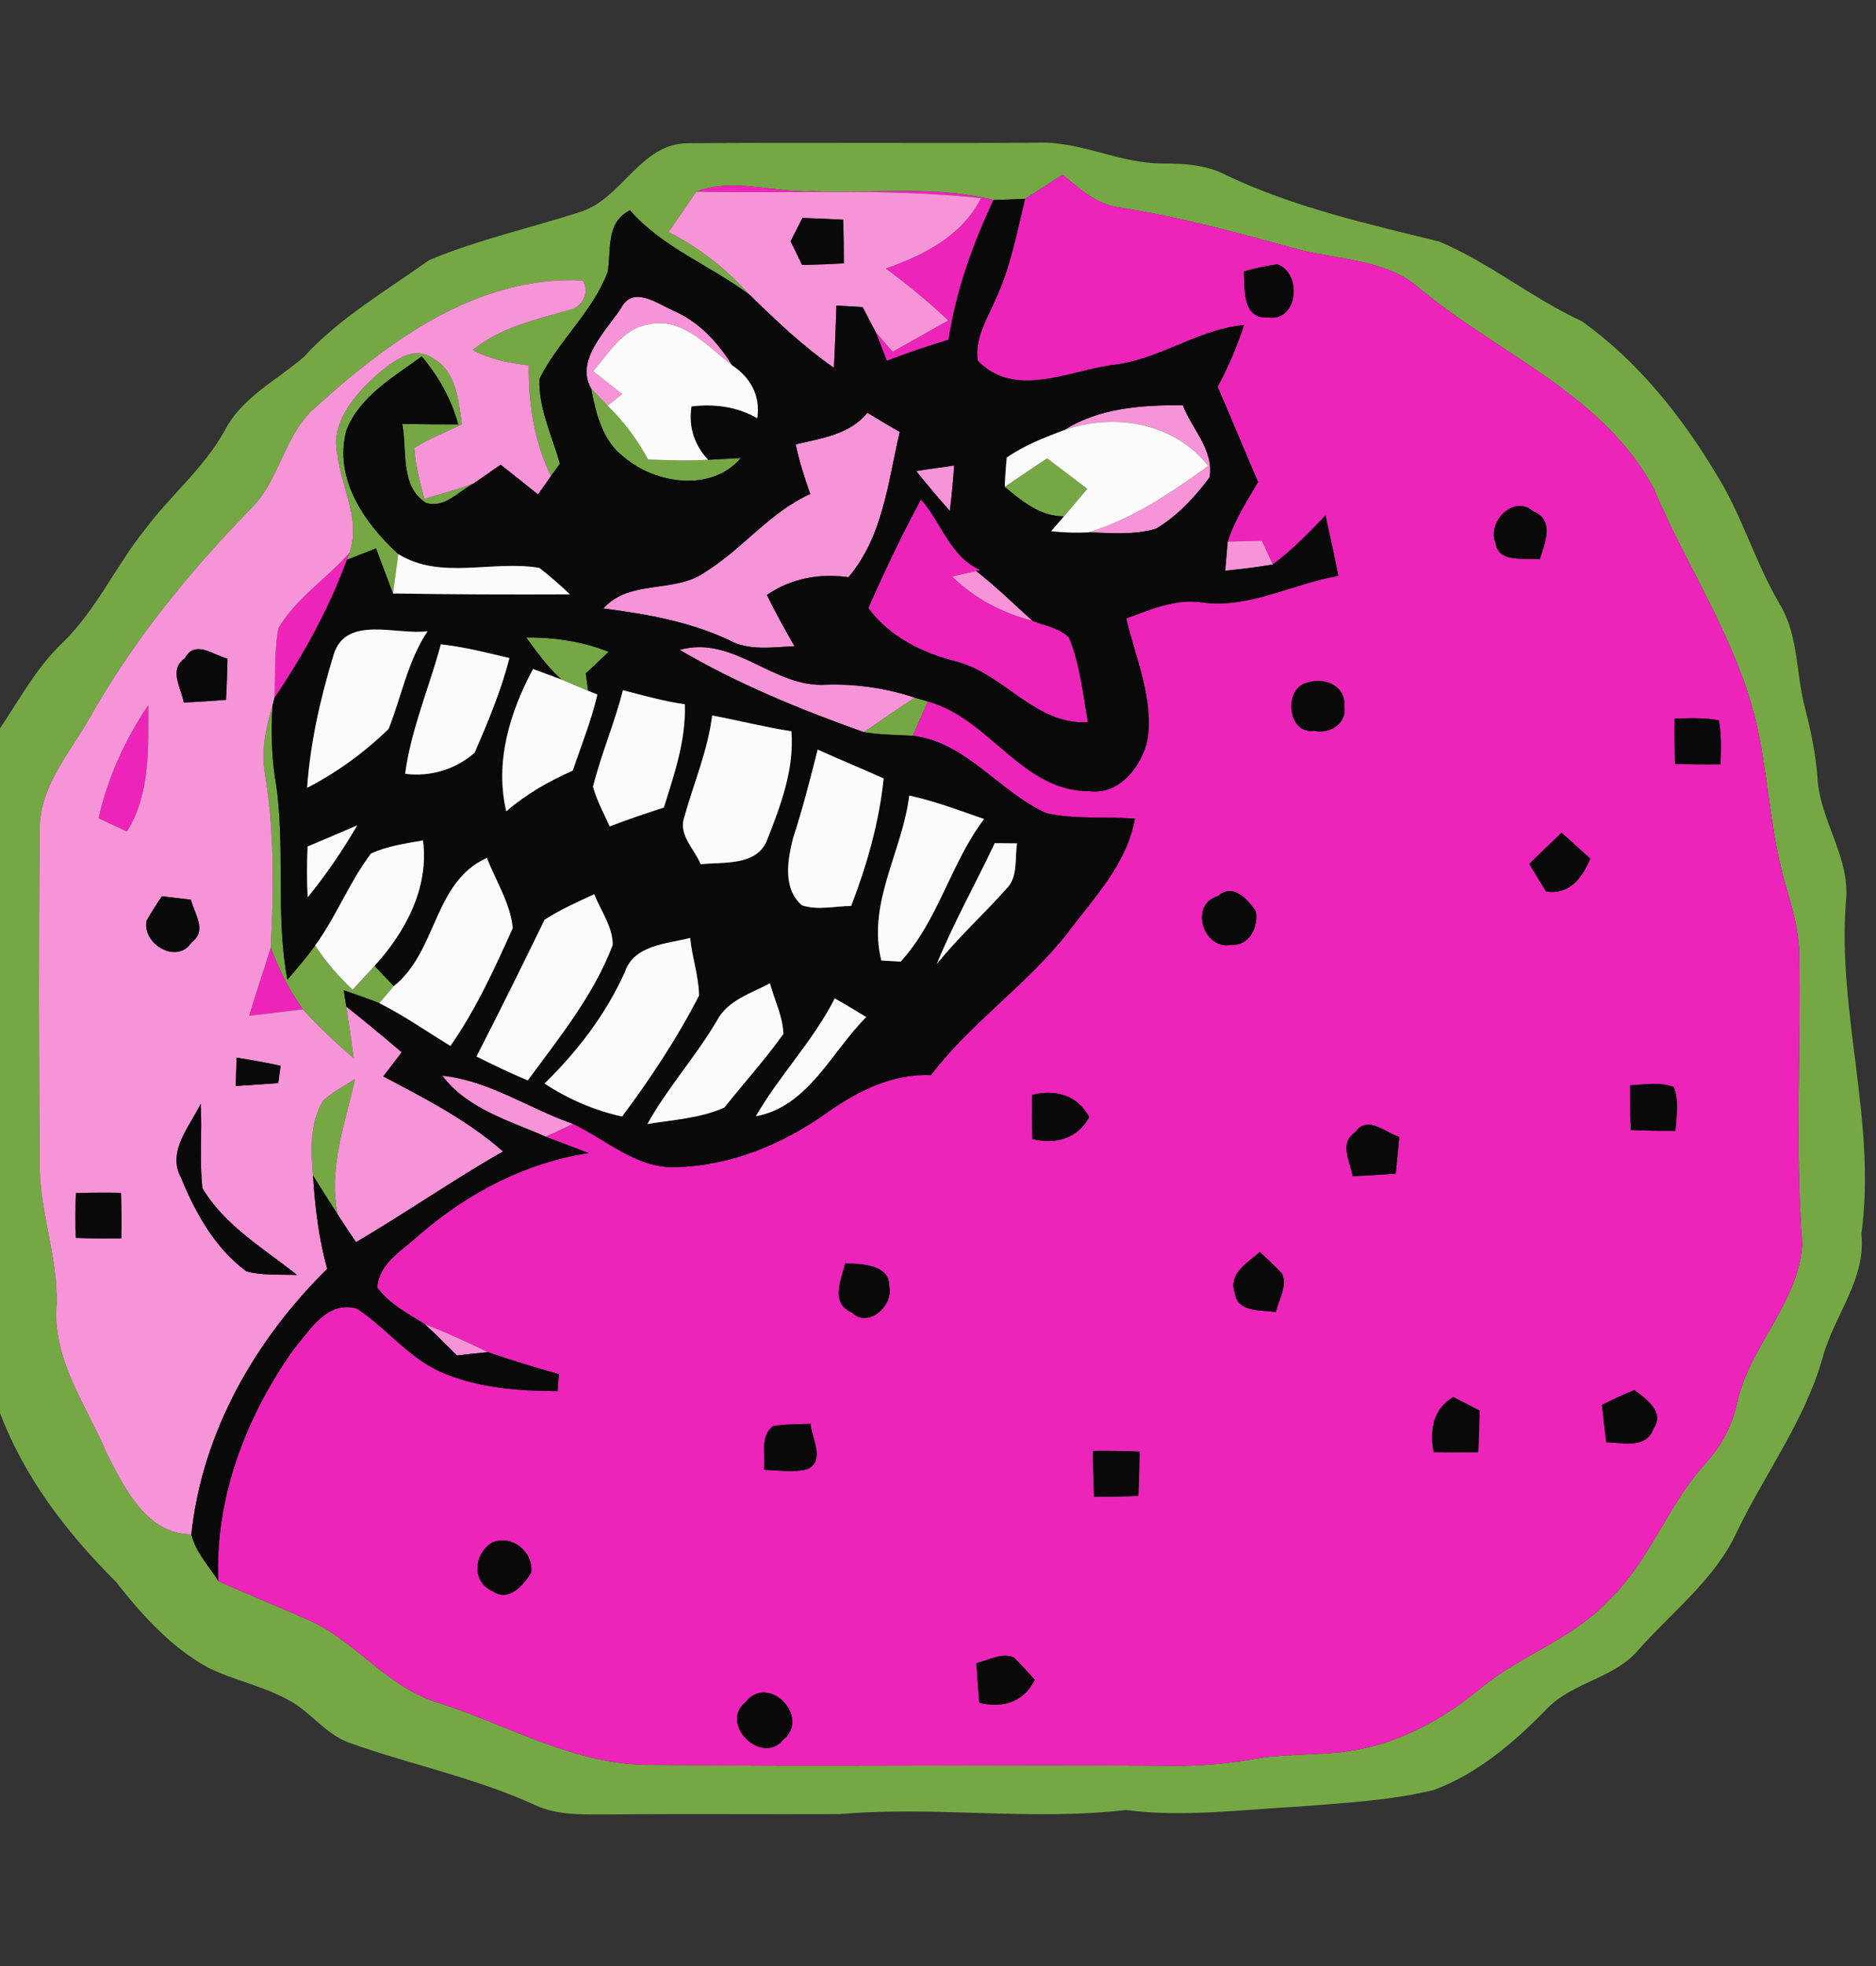 <?xml version="1.0" encoding="UTF-8" ?>
<!DOCTYPE svg PUBLIC "-//W3C//DTD SVG 1.1//EN" "http://www.w3.org/Graphics/SVG/1.1/DTD/svg11.dtd">
<svg width="210pt" height="220pt" viewBox="0 0 210 220" version="1.1" xmlns="http://www.w3.org/2000/svg">
<rect x="0" y="0" width="210" height="220" fill="#333333" stroke="none"/>
<g id="#75a845ff">
<path fill="#75a845" opacity="1.00" d=" M 65.01 23.70 C 69.66 22.20 71.68 16.08 76.94 16.03 C 89.97 15.92 103.02 16.06 116.06 15.97 C 120.87 15.75 125.25 18.28 130.04 18.29 C 132.54 18.29 135.10 18.43 137.36 19.65 C 144.90 23.21 153.06 25.05 161.11 27.03 C 166.75 29.41 171.54 33.40 177.10 35.96 C 183.30 40.40 188.19 46.50 192.09 53.01 C 195.01 57.63 196.47 62.98 199.27 67.68 C 201.34 71.17 201.03 75.36 202.04 79.18 C 202.70 81.75 203.25 84.35 203.45 87.00 C 203.69 91.84 207.19 95.97 206.63 100.94 C 205.67 113.41 210.08 125.64 208.36 138.10 C 208.91 143.14 205.32 147.18 204.05 151.84 C 202.08 158.88 197.63 164.80 194.48 171.31 C 192.07 176.62 187.32 180.24 183.52 184.49 C 180.86 187.77 176.20 188.16 173.25 191.12 C 169.60 194.89 165.48 198.45 160.50 200.30 C 155.64 201.49 150.62 201.72 145.65 202.14 C 139.10 202.49 132.54 203.38 126.00 202.54 C 115.36 203.79 104.68 202.06 94.05 203.00 C 85.35 203.04 76.66 202.95 67.96 203.04 C 65.26 203.03 62.44 203.17 59.92 202.00 C 53.23 198.93 45.96 197.47 39.05 195.00 C 36.48 194.05 34.85 191.68 32.51 190.36 C 29.59 188.68 26.23 188.06 23.23 186.58 C 19.08 184.27 15.88 180.70 12.98 177.01 C 7.52 171.57 2.75 165.38 0.00 158.11 L 0.00 81.51 C 2.19 78.24 4.08 74.72 6.95 71.97 C 10.78 68.28 12.94 63.34 16.24 59.24 C 19.08 55.41 22.89 52.34 25.19 48.11 C 27.12 44.44 30.95 42.58 33.97 39.98 C 37.98 35.57 43.21 32.57 48.01 29.12 C 53.49 26.82 59.36 25.52 65.01 23.70 M 114.75 22.25 C 113.57 22.30 112.39 22.35 111.21 22.38 C 104.61 20.71 97.72 21.69 90.99 21.39 C 86.63 21.61 82.18 19.83 77.94 21.44 C 76.92 22.96 75.87 24.47 74.83 25.97 C 78.31 27.70 81.34 30.15 83.94 33.01 C 79.55 29.71 74.20 27.74 70.51 23.53 C 67.78 24.92 68.44 27.93 68.02 30.45 C 66.32 34.91 62.51 38.15 60.39 42.38 C 60.26 45.68 61.80 48.75 62.67 51.88 C 62.42 52.23 61.92 52.93 61.67 53.28 C 59.80 49.41 59.14 45.16 59.19 40.89 C 57.02 40.63 54.86 40.22 52.92 39.16 C 56.02 36.63 59.93 35.77 63.68 34.70 C 65.21 34.39 66.04 32.75 65.23 31.38 C 53.28 30.81 43.28 38.32 34.92 45.94 C 31.72 49.03 31.22 53.90 28.01 57.00 C 21.33 63.84 15.25 71.29 10.46 79.59 C 8.17 83.87 4.37 87.80 4.44 92.94 C 4.33 105.30 4.36 117.67 4.44 130.03 C 4.36 135.43 6.50 140.58 6.34 145.99 C 5.83 152.17 9.72 157.32 12.01 162.75 C 13.98 166.59 16.43 171.67 21.42 171.69 C 21.88 173.68 23.38 175.22 24.44 176.92 C 27.63 178.37 30.89 179.67 34.09 181.09 C 39.69 183.36 43.27 188.88 49.19 190.58 C 57.03 193.10 64.50 197.60 72.96 197.49 C 92.31 197.73 111.65 197.43 131.00 197.60 C 134.11 197.64 137.23 197.41 140.30 196.84 C 144.52 196.08 148.88 196.59 153.06 195.56 C 157.79 194.44 162.09 191.95 165.80 188.87 C 170.28 185.17 176.10 183.39 180.09 179.05 C 184.67 174.72 186.62 168.48 190.83 163.86 C 192.63 161.91 193.90 159.55 194.46 156.96 C 195.83 150.62 201.36 145.80 201.74 139.18 C 200.93 128.45 201.60 117.68 201.41 106.93 C 201.41 104.16 200.59 101.49 199.83 98.86 C 198.29 93.53 198.00 87.95 196.94 82.52 C 195.04 72.45 189.01 63.91 185.09 54.60 C 179.28 43.84 167.21 39.41 158.34 31.80 C 154.64 29.00 149.81 29.05 145.49 27.95 C 138.81 26.12 132.11 24.26 125.26 23.21 C 122.73 22.87 120.83 21.09 118.94 19.55 C 117.55 20.46 116.15 21.36 114.75 22.25 Z" />
<path fill="#75a845" opacity="1.00" d=" M 42.03 42.06 C 43.79 40.62 46.24 38.44 48.55 40.15 C 51.14 41.63 51.29 44.87 51.72 47.49 C 49.92 48.33 48.08 49.08 46.38 50.12 C 46.48 52.06 47.03 53.94 47.50 55.82 C 49.34 55.28 51.18 54.76 52.98 54.12 C 51.34 54.98 49.71 56.93 47.69 56.27 C 44.75 54.43 45.60 50.38 45.03 47.44 C 47.12 47.47 49.21 47.50 51.30 47.49 C 50.52 44.67 49.09 42.11 47.21 39.88 C 44.06 42.19 40.27 44.33 38.77 48.16 C 37.33 53.55 40.79 58.54 44.58 62.00 C 44.38 63.47 44.19 64.94 43.99 66.41 C 43.35 64.73 42.73 63.04 42.09 61.37 C 41.01 61.79 39.92 62.22 38.83 62.64 L 39.10 61.88 C 40.44 58.22 38.20 54.56 37.78 50.93 C 36.92 47.39 39.62 44.30 42.03 42.06 Z" />
<path fill="#75a845" opacity="1.00" d=" M 66.17 43.47 C 66.63 43.95 67.54 44.91 68.00 45.39 C 69.83 47.15 71.34 49.19 72.55 51.42 C 74.79 51.51 77.02 51.59 79.26 51.45 C 80.17 51.40 82.01 51.30 82.93 51.25 C 79.67 55.11 73.37 54.17 69.83 51.14 C 67.43 49.32 66.71 46.28 66.17 43.47 Z" />
<path fill="#75a845" opacity="1.00" d=" M 112.47 54.48 C 114.04 53.40 115.62 52.34 117.21 51.29 C 118.71 52.42 120.22 53.55 121.71 54.70 C 120.85 55.74 119.98 56.76 119.10 57.78 C 116.44 57.79 114.40 56.09 112.47 54.48 Z" />
<path fill="#75a845" opacity="1.00" d=" M 58.90 71.33 C 62.05 71.32 65.19 71.77 68.13 72.94 C 67.28 73.76 66.43 74.56 65.57 75.36 C 65.64 75.85 65.77 76.81 65.84 77.30 C 64.84 76.89 63.84 76.47 62.85 76.04 C 61.31 74.67 60.11 72.98 58.90 71.33 Z" />
<path fill="#75a845" opacity="1.00" d=" M 102.41 78.07 C 102.78 78.17 103.50 78.39 103.86 78.50 C 103.30 79.78 102.74 81.05 102.18 82.33 C 100.35 82.24 98.51 82.22 96.70 81.93 C 98.59 80.62 100.47 79.30 102.41 78.07 Z" />
<path fill="#75a845" opacity="1.00" d=" M 29.66 86.59 C 29.19 83.99 29.78 81.39 30.52 78.90 C 30.33 81.54 30.39 84.20 30.75 86.82 C 32.06 94.36 30.76 102.08 32.17 109.63 C 33.25 108.39 34.32 107.13 35.28 105.80 C 36.46 107.62 37.89 109.26 39.47 110.75 C 40.29 109.86 41.11 108.98 41.93 108.08 C 42.64 108.84 43.36 109.59 44.08 110.35 C 43.68 110.83 42.86 111.77 42.46 112.25 C 41.15 111.72 39.81 111.27 38.48 110.81 C 38.55 111.26 38.69 112.17 38.76 112.63 C 39.07 114.56 39.35 116.50 39.60 118.44 C 37.61 116.70 35.66 114.91 33.89 112.94 C 32.38 110.81 31.20 108.47 30.31 106.03 C 30.65 99.55 30.72 93.01 29.66 86.59 Z" />
<path fill="#75a845" opacity="1.00" d=" M 36.15 123.18 C 37.22 122.20 38.53 121.51 39.75 120.74 C 38.63 125.72 36.75 130.70 37.79 135.88 C 36.86 134.44 35.94 132.99 35.04 131.53 C 34.77 128.74 34.67 125.67 36.15 123.18 Z" />
</g>
<g id="#ed24b9ff">
<path fill="#ed24b9" opacity="1.00" d=" M 114.75 22.25 C 116.15 21.36 117.55 20.46 118.94 19.55 C 120.83 21.09 122.73 22.87 125.26 23.21 C 132.11 24.26 138.81 26.12 145.49 27.95 C 149.81 29.05 154.64 29.00 158.34 31.80 C 167.21 39.41 179.28 43.84 185.09 54.60 C 189.01 63.91 195.04 72.45 196.94 82.52 C 198.00 87.95 198.29 93.53 199.83 98.86 C 200.59 101.49 201.41 104.16 201.41 106.93 C 201.60 117.68 200.93 128.45 201.74 139.18 C 201.36 145.80 195.83 150.62 194.46 156.96 C 193.90 159.55 192.63 161.91 190.83 163.86 C 186.62 168.48 184.67 174.72 180.09 179.05 C 176.10 183.39 170.28 185.17 165.80 188.87 C 162.09 191.95 157.79 194.44 153.06 195.56 C 148.88 196.59 144.52 196.08 140.30 196.84 C 137.23 197.41 134.11 197.64 131.00 197.60 C 111.65 197.43 92.31 197.73 72.96 197.49 C 64.50 197.60 57.03 193.10 49.19 190.58 C 43.27 188.88 39.69 183.36 34.09 181.09 C 30.89 179.67 27.63 178.37 24.44 176.92 C 24.03 167.61 27.55 158.50 32.87 150.99 C 34.70 148.84 36.58 145.53 39.91 146.42 C 43.19 148.53 45.62 151.83 49.22 153.47 C 53.36 155.32 57.95 155.65 62.43 155.67 C 62.46 155.19 62.52 154.23 62.56 153.76 C 59.89 153.03 57.24 152.20 54.62 151.31 C 52.30 150.17 49.95 149.11 47.54 148.16 C 45.64 146.99 43.58 145.91 42.23 144.07 C 42.43 141.24 45.26 139.79 47.11 138.03 C 52.48 133.45 58.86 130.09 65.90 129.03 C 64.30 128.41 62.69 127.82 61.09 127.20 C 62.10 126.72 63.12 126.24 64.13 125.76 C 67.89 127.55 71.30 130.81 75.71 130.60 C 81.78 130.46 87.61 128.04 92.51 124.56 C 95.95 122.11 99.86 120.13 104.20 120.31 C 108.67 114.45 114.90 110.24 119.46 104.46 C 122.43 100.47 126.15 96.71 127.04 91.61 C 123.75 91.34 120.38 91.72 117.15 91.00 C 111.86 88.64 108.21 83.06 102.18 82.33 C 102.74 81.05 103.30 79.78 103.86 78.50 C 110.76 80.35 114.42 88.62 122.00 88.54 C 125.32 88.94 127.74 85.80 128.43 82.89 C 129.20 78.18 127.11 73.70 126.08 69.21 C 128.72 68.24 131.44 67.03 134.33 67.38 C 139.70 68.22 144.63 65.32 149.82 64.45 C 149.37 62.19 148.87 59.94 148.38 57.68 C 146.51 59.60 144.65 61.56 142.48 63.16 C 142.18 62.50 141.56 61.18 141.25 60.52 C 139.98 60.54 138.70 60.57 137.43 60.61 C 138.19 58.21 139.57 56.09 140.83 53.94 C 139.30 50.40 137.84 46.82 136.30 43.28 C 137.50 41.08 138.48 38.77 139.26 36.37 C 133.99 36.86 129.64 40.36 124.37 40.86 C 119.51 41.57 113.54 44.61 109.45 40.36 C 109.07 37.91 110.48 35.74 111.40 33.59 C 113.10 30.00 113.82 26.08 114.75 22.25 M 139.24 30.37 C 139.35 32.39 139.02 35.75 142.00 35.53 C 145.33 35.97 145.78 30.55 142.98 29.57 C 141.71 29.76 140.47 30.02 139.24 30.37 M 167.40 60.74 C 167.74 63.09 170.69 62.37 172.36 62.59 C 172.94 60.74 174.08 58.19 171.60 57.21 C 169.49 55.31 166.44 58.35 167.40 60.74 M 146.38 76.38 C 143.66 76.88 144.03 82.24 147.12 81.78 C 148.86 82.19 150.82 80.94 150.48 79.01 C 150.67 76.74 148.27 75.75 146.38 76.38 M 187.46 80.41 C 187.44 82.10 187.45 83.79 187.50 85.48 C 189.20 85.54 190.90 85.55 192.60 85.53 C 192.64 83.89 192.72 82.23 192.41 80.60 C 190.78 80.29 189.11 80.37 187.46 80.41 M 171.18 96.67 C 171.65 97.45 172.59 99.00 173.07 99.77 C 175.72 100.13 177.08 98.28 178.02 96.08 C 176.95 95.11 175.87 94.14 174.80 93.18 C 173.58 94.34 172.37 95.50 171.18 96.67 M 136.36 100.26 C 133.01 101.22 134.75 106.42 137.87 105.72 C 139.84 105.87 140.87 103.74 140.60 102.02 C 139.71 100.63 138.00 98.76 136.36 100.26 M 182.47 121.45 C 182.45 123.11 182.48 124.78 182.56 126.45 C 184.22 126.52 185.89 126.55 187.56 126.54 C 187.65 124.91 187.98 123.21 187.36 121.64 C 185.78 121.04 184.09 121.36 182.47 121.45 M 115.54 122.51 C 115.52 124.16 115.52 125.81 115.56 127.47 C 118.18 128.07 120.56 127.46 121.94 125.00 C 120.57 122.52 118.18 121.89 115.54 122.51 M 151.70 126.70 C 149.84 127.91 151.15 129.96 151.41 131.63 C 153.02 131.55 154.63 131.45 156.24 131.33 C 156.38 129.96 156.51 128.59 156.64 127.22 C 155.01 126.71 153.08 124.73 151.70 126.70 M 94.63 141.36 C 94.14 143.19 92.91 145.85 95.34 146.86 C 97.15 148.69 100.04 146.13 99.55 143.97 C 99.61 141.47 96.45 141.44 94.63 141.36 M 138.21 144.69 C 138.55 146.93 141.18 146.54 142.82 146.83 C 143.14 145.44 144.10 143.98 143.54 142.55 C 142.73 141.69 141.89 140.88 141.02 140.10 C 139.64 141.32 137.47 142.50 138.21 144.69 M 179.32 157.20 C 179.47 158.60 179.64 160.00 179.80 161.40 C 181.68 161.42 184.33 162.18 185.12 159.81 C 186.40 158.04 184.21 156.48 182.96 155.55 C 181.71 156.03 180.52 156.62 179.32 157.20 M 160.47 162.49 C 162.14 162.53 163.81 162.52 165.48 162.50 C 165.55 160.94 165.60 159.39 165.62 157.84 C 164.89 157.46 163.43 156.70 162.69 156.33 C 160.37 157.67 160.05 160.05 160.47 162.49 M 86.54 159.58 C 85.00 160.73 85.75 162.84 85.52 164.48 C 87.14 164.51 88.81 164.83 90.41 164.40 C 92.41 163.38 90.85 160.97 90.74 159.32 C 89.34 159.37 87.93 159.35 86.54 159.58 M 122.35 162.36 C 122.35 164.07 122.39 165.78 122.47 167.50 C 124.13 167.50 125.78 167.46 127.43 167.40 C 127.51 165.75 127.55 164.09 127.56 162.44 C 125.82 162.36 124.09 162.34 122.35 162.36 M 55.05 172.63 C 53.02 173.91 52.76 177.05 55.17 178.07 C 56.95 179.31 58.63 177.37 59.47 175.95 C 59.71 173.60 57.27 171.66 55.05 172.63 M 109.29 186.10 C 109.39 187.59 109.50 189.07 109.62 190.55 C 112.24 191.17 114.56 190.51 115.83 187.98 C 115.07 187.10 114.28 186.25 113.45 185.44 C 112.05 184.91 110.64 185.80 109.29 186.10 M 83.45 190.47 C 80.46 192.91 85.25 197.61 87.67 194.69 C 90.80 192.15 86.01 187.20 83.45 190.47 Z" />
<path fill="#ed24b9" opacity="1.00" d=" M 77.94 21.44 C 82.18 19.83 86.63 21.61 90.99 21.39 C 97.72 21.69 104.61 20.71 111.21 22.38 C 108.88 27.36 107.00 32.57 106.18 38.02 C 103.85 38.71 101.54 39.49 99.28 40.38 C 98.86 39.29 98.44 38.20 98.00 37.12 C 98.63 37.87 99.27 38.62 99.93 39.35 C 102.00 38.19 104.08 37.03 106.15 35.86 C 103.94 33.78 101.60 31.84 99.16 30.05 C 103.41 28.54 107.70 26.40 109.81 22.17 C 99.22 21.02 88.56 21.69 77.94 21.44 Z" />
<path fill="#ed24b9" opacity="1.00" d=" M 97.20 68.04 C 99.02 63.92 100.95 59.85 103.09 55.89 C 105.39 58.46 106.38 62.37 109.77 63.79 L 109.27 63.90 C 108.60 64.05 107.26 64.35 106.58 64.51 C 109.08 66.98 112.22 68.59 115.60 69.48 C 116.97 70.03 118.58 70.26 119.66 71.34 C 120.89 74.35 121.23 77.63 121.77 80.82 C 115.81 81.14 112.37 75.31 106.90 73.99 C 103.13 73.01 99.57 71.24 97.20 68.04 Z" />
<path fill="#ed24b9" opacity="1.00" d=" M 31.18 70.27 C 33.16 66.92 36.56 64.76 39.10 61.88 L 38.83 62.64 C 36.83 68.13 33.98 73.27 30.72 78.10 C 30.88 75.49 30.66 72.84 31.18 70.27 Z" />
<path fill="#ed24b9" opacity="1.00" d=" M 11.04 91.57 C 12.04 87.02 14.00 82.75 16.60 78.90 C 16.58 83.69 16.86 88.80 14.21 93.04 C 13.15 92.55 12.10 92.06 11.04 91.57 Z" />
<path fill="#ed24b9" opacity="1.00" d=" M 27.89 113.66 C 28.65 111.10 29.53 108.58 30.31 106.03 C 31.20 108.47 32.38 110.81 33.89 112.94 C 31.89 113.19 29.89 113.44 27.89 113.66 Z" />
</g>
<g id="#f694d7ff">
<path fill="#f694d7" opacity="1.00" d=" M 74.83 25.97 C 75.87 24.47 76.92 22.96 77.94 21.44 C 88.56 21.69 99.22 21.02 109.81 22.17 C 107.70 26.40 103.41 28.54 99.16 30.05 C 101.60 31.84 103.94 33.78 106.15 35.86 C 104.08 37.03 102.00 38.19 99.93 39.35 C 99.27 38.62 98.63 37.87 98.00 37.12 C 97.52 36.20 97.04 35.28 96.56 34.36 C 95.58 34.30 94.60 34.25 93.63 34.19 C 93.55 36.52 93.47 38.84 93.35 41.16 C 89.93 38.78 86.91 35.92 83.94 33.01 C 81.34 30.15 78.31 27.70 74.83 25.97 M 89.83 24.39 C 89.50 25.04 88.83 26.34 88.50 26.99 C 88.82 27.65 89.47 28.98 89.79 29.65 C 91.35 29.62 92.90 29.56 94.46 29.47 C 94.46 27.84 94.44 26.22 94.39 24.59 C 92.87 24.50 91.35 24.43 89.83 24.39 Z" />
<path fill="#f694d7" opacity="1.00" d=" M 34.92 45.94 C 43.28 38.32 53.28 30.81 65.23 31.38 C 66.04 32.75 65.21 34.39 63.68 34.70 C 59.93 35.77 56.02 36.63 52.92 39.16 C 54.86 40.22 57.02 40.63 59.19 40.89 C 59.14 45.16 59.80 49.41 61.67 53.28 C 61.31 53.79 60.59 54.81 60.23 55.33 C 58.83 54.21 57.44 53.10 56.04 52.00 C 55.02 52.71 54.01 53.43 52.98 54.12 C 51.18 54.76 49.34 55.28 47.50 55.82 C 47.03 53.94 46.48 52.06 46.38 50.12 C 48.08 49.08 49.92 48.33 51.72 47.49 C 51.29 44.87 51.14 41.63 48.55 40.15 C 46.24 38.44 43.79 40.62 42.03 42.06 C 39.62 44.30 36.92 47.39 37.78 50.93 C 38.20 54.56 40.44 58.22 39.10 61.88 C 36.56 64.76 33.16 66.92 31.18 70.27 C 30.66 72.84 30.88 75.49 30.72 78.10 L 30.52 78.90 C 29.78 81.39 29.19 83.99 29.66 86.59 C 30.72 93.01 30.65 99.55 30.31 106.03 C 29.53 108.58 28.65 111.10 27.89 113.66 C 29.89 113.44 31.89 113.19 33.89 112.94 C 35.66 114.91 37.61 116.70 39.60 118.44 C 39.35 116.50 39.07 114.56 38.76 112.63 C 40.86 114.30 42.93 116.01 44.97 117.75 C 44.28 118.65 43.59 119.55 42.90 120.45 C 47.57 122.91 52.32 125.34 56.31 128.85 C 50.71 132.04 45.41 135.74 39.85 139.00 C 39.15 137.97 38.46 136.93 37.79 135.88 C 36.75 130.70 38.63 125.72 39.75 120.74 C 38.53 121.51 37.22 122.20 36.15 123.18 C 34.67 125.67 34.77 128.74 35.04 131.53 C 35.26 135.05 35.67 138.57 36.63 141.98 C 28.55 149.94 22.63 160.28 21.42 171.69 C 16.43 171.67 13.98 166.59 12.01 162.75 C 9.72 157.32 5.83 152.17 6.34 145.99 C 6.50 140.58 4.36 135.43 4.44 130.03 C 4.36 117.67 4.33 105.30 4.44 92.94 C 4.37 87.80 8.17 83.87 10.46 79.59 C 15.25 71.29 21.33 63.84 28.01 57.00 C 31.22 53.90 31.72 49.03 34.92 45.94 M 20.69 73.67 C 18.84 74.93 20.29 76.95 20.57 78.62 C 22.15 78.54 23.72 78.44 25.30 78.31 C 25.38 76.78 25.44 75.24 25.47 73.70 C 23.85 73.31 21.82 71.53 20.69 73.67 M 11.04 91.57 C 12.10 92.06 13.15 92.55 14.21 93.04 C 16.86 88.80 16.58 83.69 16.60 78.90 C 14.00 82.75 12.04 87.02 11.04 91.57 M 18.13 100.29 C 17.52 101.18 16.94 102.09 16.41 103.02 C 15.89 105.67 19.84 107.97 21.46 105.44 C 23.22 104.14 21.77 102.27 21.37 100.68 C 20.29 100.55 19.21 100.42 18.13 100.29 M 26.48 118.35 C 26.45 119.41 26.42 120.47 26.39 121.53 C 27.98 121.42 29.57 121.31 31.15 121.20 C 31.22 120.72 31.34 119.74 31.41 119.26 C 29.77 118.90 28.13 118.61 26.48 118.35 M 20.25 131.75 C 21.87 135.72 24.07 139.69 27.60 142.28 C 29.44 142.75 31.37 142.60 33.25 142.67 C 29.51 139.69 25.18 137.17 22.66 132.97 C 22.31 129.83 22.64 126.66 22.47 123.50 C 21.26 126.02 18.67 128.86 20.25 131.75 M 8.49 133.51 C 8.44 135.17 8.43 136.85 8.48 138.52 C 10.18 138.59 11.88 138.60 13.58 138.57 C 13.61 136.87 13.60 135.18 13.54 133.48 C 11.86 133.44 10.17 133.45 8.49 133.51 Z" />
<path fill="#f694d7" opacity="1.00" d=" M 69.52 34.48 C 70.84 31.93 73.52 33.93 75.32 34.74 C 78.21 35.96 80.34 38.28 81.97 40.89 C 79.25 38.79 76.38 35.42 72.57 36.31 C 69.68 36.76 68.16 39.54 66.39 41.53 C 67.47 42.39 68.56 43.25 69.65 44.10 C 69.23 44.42 68.41 45.07 68.00 45.39 C 67.54 44.91 66.63 43.95 66.17 43.47 C 64.36 40.33 67.84 37.03 69.52 34.48 Z" />
<path fill="#f694d7" opacity="1.00" d=" M 119.16 48.11 C 123.09 45.61 127.88 45.33 132.40 45.34 C 133.41 47.98 135.94 50.43 135.40 53.42 C 133.75 55.63 131.80 57.74 129.41 59.16 C 126.97 59.89 124.39 59.65 121.89 59.57 C 126.81 58.05 131.12 55.12 135.26 52.14 C 131.46 47.30 124.80 46.17 119.16 48.11 Z" />
<path fill="#f694d7" opacity="1.00" d=" M 89.07 49.73 C 91.95 49.03 95.10 48.65 97.09 46.19 C 98.29 46.92 99.50 47.63 100.72 48.34 C 99.39 53.94 98.87 59.99 94.98 64.59 C 91.73 64.13 88.58 64.71 85.85 66.57 C 86.78 68.53 87.87 70.42 88.93 72.31 C 86.46 72.42 83.84 72.87 81.57 71.61 C 77.15 69.55 72.33 68.70 67.54 68.09 C 70.46 64.78 75.56 66.44 78.94 64.01 C 83.12 61.43 86.16 57.32 90.70 55.28 C 90.06 53.46 89.46 51.62 89.07 49.73 Z" />
<path fill="#f694d7" opacity="1.00" d=" M 102.56 52.72 C 103.97 52.46 105.39 52.32 106.81 52.09 C 106.68 53.78 106.55 55.48 106.32 57.17 C 105.03 55.71 103.78 54.23 102.56 52.72 Z" />
<path fill="#f694d7" opacity="1.00" d=" M 137.43 60.61 C 138.70 60.57 139.98 60.54 141.25 60.52 C 141.56 61.18 142.18 62.50 142.48 63.16 C 140.72 63.48 138.93 63.67 137.15 63.87 C 137.22 63.05 137.36 61.42 137.43 60.61 Z" />
<path fill="#f694d7" opacity="1.00" d=" M 106.58 64.51 C 107.26 64.35 108.60 64.05 109.27 63.90 C 111.50 65.62 113.49 67.62 115.60 69.48 C 112.22 68.59 109.08 66.98 106.58 64.51 Z" />
<path fill="#f694d7" opacity="1.00" d=" M 76.08 72.72 C 82.20 71.02 86.57 77.03 92.53 76.62 C 95.88 76.52 99.22 77.01 102.41 78.07 C 100.47 79.30 98.59 80.62 96.70 81.93 C 89.62 79.41 82.57 76.53 76.08 72.72 Z" />
<path fill="#f694d7" opacity="1.00" d=" M 49.51 120.37 C 54.74 120.91 59.24 124.06 64.13 125.76 C 63.12 126.24 62.10 126.72 61.09 127.20 C 57.00 125.39 52.35 124.12 49.51 120.37 Z" />
<path fill="#f694d7" opacity="1.00" d=" M 47.54 148.16 C 49.95 149.11 52.30 150.17 54.62 151.31 C 53.46 151.41 52.31 151.54 51.15 151.68 C 49.96 150.49 48.78 149.30 47.54 148.16 Z" />
</g>
<g id="#0a090aff">
<path fill="#0a090a" opacity="1.00" d=" M 111.21 22.38 C 112.39 22.35 113.57 22.30 114.75 22.25 C 113.82 26.08 113.10 30.00 111.40 33.59 C 110.48 35.74 109.07 37.91 109.45 40.36 C 113.54 44.61 119.51 41.57 124.37 40.86 C 129.64 40.36 133.99 36.86 139.26 36.37 C 138.48 38.77 137.50 41.08 136.30 43.28 C 137.84 46.82 139.30 50.40 140.83 53.94 C 139.57 56.09 138.19 58.21 137.43 60.61 C 137.36 61.42 137.22 63.05 137.15 63.87 C 138.93 63.67 140.72 63.48 142.48 63.16 C 144.65 61.56 146.51 59.60 148.38 57.68 C 148.87 59.94 149.37 62.19 149.82 64.45 C 144.63 65.32 139.70 68.22 134.33 67.38 C 131.44 67.03 128.72 68.24 126.08 69.21 C 127.11 73.70 129.20 78.18 128.43 82.89 C 127.74 85.80 125.32 88.94 122.00 88.54 C 114.42 88.62 110.76 80.35 103.86 78.50 C 103.50 78.39 102.78 78.17 102.41 78.07 C 99.22 77.01 95.88 76.52 92.53 76.62 C 86.57 77.03 82.20 71.02 76.08 72.72 C 82.57 76.53 89.62 79.41 96.70 81.93 C 98.51 82.22 100.35 82.24 102.18 82.33 C 108.21 83.06 111.86 88.64 117.15 91.00 C 120.38 91.72 123.75 91.34 127.04 91.61 C 126.15 96.71 122.43 100.47 119.46 104.46 C 114.90 110.24 108.67 114.45 104.20 120.31 C 99.86 120.13 95.95 122.11 92.51 124.56 C 87.61 128.04 81.78 130.46 75.71 130.60 C 71.30 130.81 67.89 127.55 64.13 125.76 C 59.24 124.06 54.74 120.91 49.51 120.37 C 52.35 124.12 57.00 125.39 61.09 127.20 C 62.69 127.82 64.30 128.41 65.90 129.03 C 58.86 130.09 52.48 133.45 47.11 138.03 C 45.26 139.79 42.43 141.24 42.23 144.07 C 43.58 145.91 45.64 146.99 47.54 148.16 C 48.78 149.30 49.96 150.49 51.15 151.68 C 52.31 151.54 53.46 151.41 54.62 151.31 C 57.24 152.20 59.89 153.03 62.56 153.76 C 62.52 154.23 62.46 155.19 62.43 155.67 C 57.95 155.65 53.36 155.32 49.22 153.47 C 45.62 151.83 43.19 148.53 39.91 146.42 C 36.58 145.53 34.70 148.84 32.87 150.99 C 27.55 158.50 24.03 167.61 24.44 176.92 C 23.38 175.22 21.88 173.68 21.42 171.69 C 22.63 160.28 28.55 149.94 36.63 141.98 C 35.67 138.57 35.26 135.05 35.04 131.53 C 35.94 132.99 36.86 134.44 37.79 135.88 C 38.46 136.93 39.15 137.97 39.85 139.00 C 45.41 135.74 50.71 132.04 56.31 128.85 C 52.32 125.34 47.57 122.91 42.90 120.45 C 43.59 119.55 44.28 118.65 44.97 117.75 C 42.93 116.01 40.86 114.30 38.76 112.63 C 38.69 112.17 38.55 111.26 38.48 110.81 C 39.81 111.27 41.15 111.72 42.46 112.25 C 45.23 113.64 47.77 115.43 50.42 117.04 C 53.28 112.96 55.36 108.39 57.40 103.85 C 57.12 101.06 55.51 98.58 54.50 96.00 C 48.50 98.69 48.98 106.45 44.08 110.35 C 43.36 109.59 42.64 108.84 41.93 108.08 C 45.39 104.30 48.05 99.32 47.35 94.04 C 45.38 94.40 43.35 94.66 41.52 95.52 C 39.10 98.72 37.65 102.55 35.28 105.80 C 34.32 107.13 33.25 108.39 32.17 109.63 C 30.76 102.08 32.06 94.36 30.75 86.82 C 30.39 84.20 30.33 81.54 30.52 78.90 L 30.72 78.10 C 33.98 73.27 36.83 68.13 38.83 62.64 C 39.92 62.22 41.01 61.79 42.09 61.37 C 42.73 63.04 43.35 64.73 43.99 66.41 C 50.59 66.52 57.20 66.54 63.80 66.51 C 62.71 65.47 61.57 64.48 60.38 63.55 C 55.17 62.64 49.33 64.95 44.58 62.00 C 40.79 58.54 37.33 53.55 38.77 48.16 C 40.27 44.33 44.06 42.19 47.21 39.88 C 49.09 42.11 50.52 44.67 51.30 47.49 C 49.21 47.50 47.12 47.47 45.03 47.44 C 45.60 50.38 44.75 54.43 47.69 56.27 C 49.71 56.93 51.34 54.98 52.98 54.12 C 54.01 53.43 55.02 52.71 56.04 52.00 C 57.44 53.10 58.83 54.21 60.23 55.33 C 60.59 54.81 61.31 53.79 61.67 53.28 C 61.92 52.93 62.42 52.23 62.67 51.88 C 61.80 48.75 60.26 45.68 60.39 42.38 C 62.51 38.15 66.32 34.91 68.02 30.45 C 68.44 27.93 67.78 24.92 70.51 23.53 C 74.20 27.74 79.55 29.71 83.94 33.01 C 86.91 35.92 89.93 38.78 93.35 41.16 C 93.47 38.84 93.55 36.52 93.63 34.19 C 94.60 34.25 95.58 34.30 96.56 34.36 C 97.04 35.28 97.52 36.20 98.00 37.12 C 98.44 38.20 98.86 39.29 99.28 40.38 C 101.54 39.49 103.85 38.71 106.18 38.02 C 107.00 32.57 108.88 27.36 111.21 22.38 M 69.52 34.48 C 67.84 37.03 64.36 40.33 66.17 43.47 C 66.71 46.28 67.43 49.32 69.83 51.14 C 73.37 54.17 79.67 55.11 82.93 51.25 C 82.01 51.30 80.17 51.40 79.26 51.45 C 77.71 49.79 77.05 47.73 77.41 45.48 C 79.97 45.17 82.50 45.50 84.77 46.80 C 85.14 44.30 84.03 42.26 81.97 40.89 C 80.34 38.28 78.21 35.96 75.32 34.74 C 73.52 33.93 70.84 31.93 69.52 34.48 M 119.16 48.11 C 116.93 48.95 114.68 49.83 112.70 51.19 C 112.59 52.28 112.51 53.38 112.47 54.48 C 114.40 56.09 116.44 57.79 119.10 57.78 C 118.74 58.20 118.03 59.02 117.67 59.44 C 119.07 59.60 120.48 59.64 121.89 59.57 C 124.39 59.65 126.97 59.89 129.41 59.16 C 131.80 57.74 133.75 55.63 135.40 53.42 C 135.94 50.43 133.41 47.98 132.40 45.34 C 127.88 45.33 123.09 45.61 119.16 48.11 M 89.07 49.73 C 89.46 51.62 90.06 53.46 90.70 55.28 C 86.16 57.32 83.12 61.43 78.94 64.01 C 75.56 66.44 70.46 64.78 67.54 68.09 C 72.33 68.70 77.15 69.55 81.57 71.61 C 83.84 72.87 86.46 72.42 88.93 72.31 C 87.87 70.42 86.78 68.53 85.85 66.57 C 88.58 64.71 91.73 64.13 94.98 64.59 C 98.87 59.99 99.39 53.94 100.72 48.34 C 99.50 47.63 98.29 46.92 97.09 46.19 C 95.10 48.65 91.95 49.03 89.07 49.73 M 102.56 52.72 C 103.78 54.23 105.03 55.71 106.32 57.17 C 106.55 55.48 106.68 53.78 106.81 52.09 C 105.39 52.32 103.97 52.46 102.56 52.72 M 97.20 68.04 C 99.57 71.24 103.13 73.01 106.90 73.99 C 112.37 75.31 115.81 81.14 121.77 80.82 C 121.23 77.63 120.89 74.35 119.66 71.34 C 118.58 70.26 116.97 70.03 115.60 69.48 C 113.49 67.62 111.50 65.62 109.27 63.90 L 109.77 63.79 C 106.38 62.37 105.39 58.46 103.09 55.89 C 100.95 59.85 99.02 63.92 97.20 68.04 M 37.35 73.25 C 35.88 78.09 34.72 83.12 34.38 88.16 C 37.71 86.44 40.82 84.18 43.50 81.57 C 44.95 77.92 45.64 73.96 47.87 70.63 C 44.47 71.12 38.73 68.77 37.35 73.25 M 58.90 71.33 C 60.11 72.98 61.31 74.67 62.85 76.04 C 62.05 75.75 60.46 75.16 59.67 74.86 C 57.06 79.72 55.37 85.27 56.67 90.79 C 58.89 88.87 61.44 87.41 64.11 86.24 C 65.07 83.41 66.20 80.63 66.87 77.72 L 65.84 77.30 C 65.77 76.81 65.64 75.85 65.57 75.36 C 66.43 74.56 67.28 73.76 68.13 72.94 C 65.19 71.77 62.05 71.32 58.90 71.33 M 49.35 72.10 C 48.05 76.94 46.01 81.61 45.35 86.59 C 48.18 86.95 50.98 86.11 53.13 84.23 C 54.63 80.78 56.09 77.29 57.03 73.64 C 54.49 73.03 51.96 72.39 49.35 72.10 M 69.73 77.23 C 68.80 80.89 67.30 84.38 66.38 88.03 C 66.80 89.58 67.59 91.01 68.25 92.48 C 70.24 91.71 72.27 91.02 74.31 90.37 C 75.49 86.61 76.80 82.82 76.66 78.81 C 74.31 78.47 72.02 77.83 69.73 77.23 M 79.72 80.06 C 79.23 83.99 77.65 87.65 76.60 91.44 C 75.90 93.41 77.74 95.00 78.43 96.71 C 80.95 96.43 84.59 96.94 85.82 94.13 C 87.36 90.22 88.93 86.12 88.59 81.83 C 85.61 81.37 82.68 80.62 79.72 80.06 M 88.78 93.77 C 88.16 96.24 87.59 99.42 89.77 101.31 C 91.55 101.89 93.45 101.39 95.28 101.38 C 97.05 96.79 98.41 92.01 98.92 87.11 C 96.46 86.01 93.98 84.98 91.53 83.88 C 90.69 87.19 89.85 90.51 88.78 93.77 M 101.78 89.02 C 101.02 95.28 97.06 101.02 98.65 107.48 C 99.20 107.51 100.28 107.58 100.82 107.61 C 105.06 102.97 106.40 96.61 110.16 91.65 C 107.40 90.69 104.65 89.65 101.78 89.02 M 34.43 94.72 C 34.35 96.62 34.34 98.52 34.44 100.41 C 36.51 97.89 38.34 95.17 40.00 92.35 C 38.14 93.15 36.29 93.95 34.43 94.72 M 111.35 94.35 C 109.22 98.88 106.75 103.24 104.86 107.88 C 107.25 104.91 110.08 102.34 112.62 99.50 C 114.00 98.16 113.58 96.10 113.85 94.37 C 113.23 94.36 111.98 94.35 111.35 94.35 M 60.96 102.92 C 58.47 108.04 55.94 113.15 53.34 118.22 C 55.22 119.17 57.13 120.08 59.08 120.90 C 62.61 116.09 66.45 111.38 68.59 105.74 C 68.59 103.68 67.25 101.92 66.52 100.06 C 64.63 100.94 62.71 101.78 60.96 102.92 M 69.95 108.77 C 67.82 113.50 64.65 117.64 60.95 121.25 C 63.60 122.98 66.54 124.27 69.64 124.94 C 72.83 120.66 75.81 116.16 78.25 111.41 C 78.22 109.23 77.47 107.13 77.26 104.96 C 74.62 105.62 70.96 105.74 69.95 108.77 M 80.27 114.18 C 77.91 118.21 74.74 121.69 72.47 125.78 C 75.35 125.30 78.45 125.14 81.10 123.92 C 83.28 121.17 85.66 118.56 87.69 115.70 C 87.64 113.72 86.69 111.91 86.19 110.03 C 84.07 111.17 81.47 111.91 80.27 114.18 M 93.44 111.72 C 91.03 116.49 87.24 120.33 84.61 124.91 C 90.48 123.84 93.08 117.67 96.97 113.81 C 95.80 113.10 94.63 112.39 93.44 111.72 Z" />
<path fill="#0a090a" opacity="1.00" d=" M 89.83 24.39 C 91.35 24.43 92.87 24.50 94.39 24.59 C 94.44 26.22 94.46 27.84 94.46 29.47 C 92.90 29.56 91.35 29.62 89.79 29.65 C 89.47 28.98 88.82 27.65 88.50 26.99 C 88.83 26.34 89.50 25.04 89.83 24.39 Z" />
<path fill="#0a090a" opacity="1.00" d=" M 139.24 30.37 C 140.47 30.02 141.71 29.76 142.98 29.57 C 145.78 30.55 145.33 35.97 142.00 35.53 C 139.02 35.75 139.35 32.39 139.24 30.37 Z" />
<path fill="#0a090a" opacity="1.00" d=" M 167.40 60.74 C 166.44 58.35 169.49 55.31 171.60 57.21 C 174.08 58.19 172.94 60.74 172.36 62.59 C 170.69 62.37 167.74 63.09 167.40 60.74 Z" />
<path fill="#0a090a" opacity="1.00" d=" M 20.69 73.67 C 21.82 71.53 23.85 73.31 25.47 73.70 C 25.44 75.24 25.38 76.78 25.30 78.31 C 23.72 78.44 22.15 78.54 20.57 78.62 C 20.29 76.95 18.84 74.93 20.69 73.67 Z" />
<path fill="#0a090a" opacity="1.00" d=" M 146.38 76.38 C 148.27 75.75 150.67 76.74 150.48 79.01 C 150.82 80.94 148.86 82.19 147.12 81.78 C 144.03 82.24 143.66 76.88 146.38 76.38 Z" />
<path fill="#0a090a" opacity="1.00" d=" M 187.46 80.41 C 189.11 80.37 190.78 80.29 192.41 80.60 C 192.72 82.23 192.64 83.89 192.60 85.53 C 190.90 85.55 189.20 85.54 187.50 85.48 C 187.45 83.79 187.44 82.10 187.46 80.41 Z" />
<path fill="#0a090a" opacity="1.00" d=" M 171.18 96.67 C 172.37 95.50 173.58 94.34 174.80 93.18 C 175.87 94.14 176.95 95.11 178.02 96.08 C 177.08 98.28 175.72 100.13 173.07 99.77 C 172.59 99.00 171.65 97.45 171.18 96.67 Z" />
<path fill="#0a090a" opacity="1.00" d=" M 18.13 100.29 C 19.21 100.42 20.29 100.55 21.37 100.68 C 21.77 102.27 23.22 104.14 21.46 105.44 C 19.84 107.97 15.89 105.67 16.41 103.02 C 16.94 102.09 17.52 101.18 18.13 100.29 Z" />
<path fill="#0a090a" opacity="1.00" d=" M 136.36 100.26 C 138.00 98.76 139.71 100.63 140.60 102.02 C 140.87 103.74 139.84 105.87 137.87 105.72 C 134.75 106.42 133.01 101.22 136.36 100.26 Z" />
<path fill="#0a090a" opacity="1.00" d=" M 26.48 118.35 C 28.13 118.61 29.77 118.90 31.41 119.26 C 31.34 119.74 31.22 120.72 31.15 121.20 C 29.57 121.31 27.98 121.42 26.39 121.53 C 26.42 120.47 26.45 119.41 26.48 118.35 Z" />
<path fill="#0a090a" opacity="1.00" d=" M 182.47 121.45 C 184.09 121.36 185.78 121.04 187.36 121.64 C 187.98 123.21 187.65 124.91 187.56 126.54 C 185.89 126.55 184.22 126.52 182.56 126.45 C 182.48 124.78 182.45 123.11 182.47 121.45 Z" />
<path fill="#0a090a" opacity="1.00" d=" M 115.54 122.51 C 118.18 121.89 120.57 122.52 121.94 125.00 C 120.56 127.46 118.18 128.07 115.56 127.47 C 115.52 125.81 115.52 124.16 115.54 122.51 Z" />
<path fill="#0a090a" opacity="1.00" d=" M 20.25 131.75 C 18.67 128.86 21.26 126.02 22.47 123.50 C 22.64 126.66 22.31 129.83 22.66 132.97 C 25.18 137.17 29.51 139.69 33.25 142.67 C 31.37 142.60 29.44 142.75 27.60 142.28 C 24.07 139.69 21.87 135.72 20.25 131.75 Z" />
<path fill="#0a090a" opacity="1.00" d=" M 151.70 126.70 C 153.08 124.73 155.01 126.71 156.64 127.22 C 156.51 128.59 156.38 129.96 156.24 131.33 C 154.63 131.45 153.02 131.55 151.41 131.63 C 151.15 129.96 149.84 127.91 151.70 126.70 Z" />
<path fill="#0a090a" opacity="1.00" d=" M 8.49 133.51 C 10.17 133.45 11.86 133.44 13.54 133.48 C 13.60 135.18 13.61 136.87 13.58 138.57 C 11.88 138.60 10.18 138.59 8.48 138.52 C 8.43 136.85 8.44 135.17 8.49 133.51 Z" />
<path fill="#0a090a" opacity="1.00" d=" M 94.63 141.36 C 96.45 141.44 99.61 141.47 99.55 143.97 C 100.04 146.13 97.15 148.69 95.34 146.86 C 92.91 145.85 94.14 143.19 94.63 141.36 Z" />
<path fill="#0a090a" opacity="1.00" d=" M 138.21 144.69 C 137.47 142.50 139.64 141.32 141.02 140.10 C 141.89 140.88 142.73 141.69 143.54 142.55 C 144.10 143.98 143.14 145.44 142.82 146.83 C 141.18 146.54 138.55 146.93 138.21 144.69 Z" />
<path fill="#0a090a" opacity="1.00" d=" M 179.32 157.20 C 180.52 156.62 181.71 156.03 182.96 155.55 C 184.21 156.48 186.40 158.04 185.12 159.81 C 184.33 162.18 181.68 161.42 179.80 161.40 C 179.64 160.00 179.47 158.60 179.32 157.20 Z" />
<path fill="#0a090a" opacity="1.00" d=" M 160.47 162.49 C 160.05 160.05 160.37 157.67 162.69 156.33 C 163.43 156.70 164.89 157.46 165.62 157.84 C 165.60 159.39 165.55 160.94 165.48 162.50 C 163.81 162.52 162.14 162.53 160.47 162.49 Z" />
<path fill="#0a090a" opacity="1.00" d=" M 86.54 159.58 C 87.93 159.35 89.34 159.37 90.74 159.32 C 90.85 160.97 92.41 163.38 90.41 164.40 C 88.81 164.83 87.14 164.51 85.52 164.48 C 85.75 162.84 85.00 160.73 86.54 159.58 Z" />
<path fill="#0a090a" opacity="1.00" d=" M 122.35 162.36 C 124.09 162.34 125.82 162.36 127.56 162.44 C 127.55 164.09 127.51 165.75 127.43 167.40 C 125.78 167.46 124.13 167.50 122.47 167.50 C 122.39 165.78 122.35 164.07 122.35 162.36 Z" />
<path fill="#0a090a" opacity="1.00" d=" M 55.05 172.63 C 57.27 171.66 59.71 173.60 59.47 175.95 C 58.63 177.37 56.95 179.31 55.17 178.07 C 52.76 177.05 53.02 173.91 55.05 172.63 Z" />
<path fill="#0a090a" opacity="1.00" d=" M 109.29 186.10 C 110.64 185.80 112.05 184.91 113.45 185.44 C 114.28 186.25 115.07 187.10 115.83 187.98 C 114.56 190.51 112.24 191.17 109.62 190.55 C 109.50 189.07 109.39 187.59 109.29 186.10 Z" />
<path fill="#0a090a" opacity="1.00" d=" M 83.45 190.47 C 86.01 187.20 90.80 192.15 87.67 194.69 C 85.25 197.61 80.46 192.91 83.45 190.47 Z" />
</g>
<g id="#fbfbfbff">
<path fill="#fbfbfb" opacity="1.00" d=" M 72.57 36.31 C 76.38 35.42 79.25 38.79 81.97 40.89 C 84.03 42.26 85.14 44.30 84.77 46.80 C 82.50 45.50 79.97 45.17 77.41 45.48 C 77.05 47.73 77.71 49.79 79.26 51.45 C 77.02 51.59 74.79 51.51 72.55 51.42 C 71.34 49.19 69.83 47.15 68.00 45.39 C 68.41 45.07 69.23 44.42 69.65 44.10 C 68.56 43.25 67.47 42.39 66.39 41.53 C 68.16 39.54 69.68 36.76 72.57 36.31 Z" />
<path fill="#fbfbfb" opacity="1.00" d=" M 119.16 48.11 C 124.80 46.17 131.46 47.30 135.26 52.14 C 131.12 55.12 126.81 58.05 121.89 59.57 C 120.48 59.64 119.07 59.60 117.67 59.44 C 118.03 59.02 118.74 58.20 119.10 57.78 C 119.98 56.76 120.85 55.74 121.71 54.70 C 120.22 53.55 118.71 52.42 117.21 51.29 C 115.62 52.34 114.04 53.40 112.47 54.48 C 112.51 53.38 112.59 52.28 112.70 51.19 C 114.68 49.83 116.93 48.95 119.16 48.11 Z" />
<path fill="#fbfbfb" opacity="1.00" d=" M 43.99 66.41 C 44.19 64.94 44.38 63.47 44.58 62.00 C 49.33 64.95 55.17 62.64 60.38 63.55 C 61.57 64.48 62.71 65.47 63.80 66.51 C 57.20 66.54 50.59 66.52 43.99 66.41 Z" />
<path fill="#fbfbfb" opacity="1.00" d=" M 37.35 73.25 C 38.73 68.77 44.47 71.12 47.87 70.63 C 45.64 73.96 44.95 77.92 43.50 81.57 C 40.82 84.18 37.71 86.44 34.38 88.16 C 34.72 83.12 35.88 78.09 37.35 73.25 Z" />
<path fill="#fbfbfb" opacity="1.00" d=" M 49.35 72.10 C 51.96 72.39 54.49 73.03 57.03 73.64 C 56.09 77.29 54.63 80.78 53.13 84.23 C 50.98 86.11 48.18 86.95 45.35 86.59 C 46.01 81.61 48.05 76.94 49.35 72.10 Z" />
<path fill="#fbfbfb" opacity="1.00" d=" M 56.67 90.79 C 55.37 85.27 57.06 79.72 59.67 74.86 C 60.46 75.16 62.05 75.75 62.85 76.04 C 63.84 76.47 64.84 76.89 65.84 77.30 L 66.87 77.72 C 66.20 80.63 65.07 83.41 64.11 86.24 C 61.44 87.41 58.89 88.87 56.67 90.79 Z" />
<path fill="#fbfbfb" opacity="1.00" d=" M 69.73 77.23 C 72.02 77.83 74.31 78.47 76.66 78.81 C 76.80 82.82 75.49 86.61 74.31 90.37 C 72.27 91.02 70.24 91.71 68.25 92.48 C 67.59 91.01 66.80 89.58 66.38 88.03 C 67.30 84.38 68.80 80.89 69.73 77.23 Z" />
<path fill="#fbfbfb" opacity="1.00" d=" M 79.72 80.06 C 82.68 80.62 85.61 81.37 88.59 81.83 C 88.93 86.12 87.36 90.22 85.82 94.13 C 84.59 96.94 80.95 96.43 78.43 96.71 C 77.74 95.00 75.90 93.41 76.60 91.44 C 77.65 87.65 79.23 83.99 79.72 80.06 Z" />
<path fill="#fbfbfb" opacity="1.00" d=" M 88.78 93.77 C 89.85 90.51 90.69 87.19 91.53 83.88 C 93.98 84.98 96.46 86.01 98.92 87.11 C 98.41 92.01 97.05 96.79 95.28 101.38 C 93.45 101.39 91.55 101.89 89.77 101.31 C 87.59 99.42 88.16 96.24 88.78 93.77 Z" />
<path fill="#fbfbfb" opacity="1.00" d=" M 101.78 89.02 C 104.65 89.65 107.40 90.69 110.16 91.65 C 106.40 96.61 105.06 102.97 100.82 107.61 C 100.28 107.58 99.20 107.51 98.65 107.48 C 97.06 101.02 101.02 95.28 101.78 89.02 Z" />
<path fill="#fbfbfb" opacity="1.00" d=" M 34.43 94.72 C 36.29 93.95 38.14 93.15 40.00 92.35 C 38.34 95.17 36.51 97.89 34.44 100.41 C 34.34 98.52 34.35 96.62 34.43 94.72 Z" />
<path fill="#fbfbfb" opacity="1.00" d=" M 41.52 95.52 C 43.35 94.66 45.38 94.40 47.35 94.04 C 48.05 99.32 45.39 104.30 41.93 108.08 C 41.11 108.98 40.29 109.86 39.47 110.75 C 37.89 109.26 36.46 107.62 35.28 105.80 C 37.65 102.55 39.10 98.72 41.52 95.52 Z" />
<path fill="#fbfbfb" opacity="1.00" d=" M 111.35 94.35 C 111.98 94.35 113.23 94.36 113.85 94.37 C 113.58 96.10 114.00 98.16 112.62 99.50 C 110.08 102.34 107.25 104.91 104.86 107.88 C 106.75 103.24 109.22 98.88 111.35 94.35 Z" />
<path fill="#fbfbfb" opacity="1.00" d=" M 44.08 110.35 C 48.98 106.45 48.50 98.69 54.50 96.00 C 55.51 98.58 57.12 101.06 57.40 103.85 C 55.36 108.39 53.28 112.96 50.42 117.04 C 47.77 115.43 45.23 113.64 42.46 112.25 C 42.86 111.77 43.68 110.83 44.08 110.35 Z" />
<path fill="#fbfbfb" opacity="1.00" d=" M 60.96 102.92 C 62.71 101.78 64.63 100.94 66.52 100.06 C 67.25 101.92 68.59 103.68 68.59 105.74 C 66.45 111.38 62.61 116.09 59.08 120.90 C 57.13 120.08 55.22 119.17 53.34 118.22 C 55.94 113.15 58.47 108.04 60.96 102.92 Z" />
<path fill="#fbfbfb" opacity="1.00" d=" M 69.95 108.77 C 70.96 105.74 74.62 105.62 77.26 104.96 C 77.47 107.13 78.22 109.23 78.25 111.41 C 75.81 116.16 72.83 120.66 69.64 124.94 C 66.54 124.27 63.60 122.98 60.95 121.25 C 64.65 117.64 67.82 113.50 69.95 108.77 Z" />
<path fill="#fbfbfb" opacity="1.00" d=" M 80.27 114.18 C 81.47 111.91 84.07 111.17 86.19 110.03 C 86.69 111.91 87.64 113.72 87.69 115.70 C 85.66 118.56 83.28 121.17 81.10 123.92 C 78.45 125.14 75.35 125.30 72.47 125.78 C 74.74 121.69 77.91 118.21 80.27 114.18 Z" />
<path fill="#fbfbfb" opacity="1.00" d=" M 93.44 111.72 C 94.63 112.39 95.80 113.10 96.97 113.81 C 93.08 117.67 90.48 123.84 84.61 124.91 C 87.24 120.33 91.03 116.49 93.44 111.72 Z" />
</g>
</svg>
